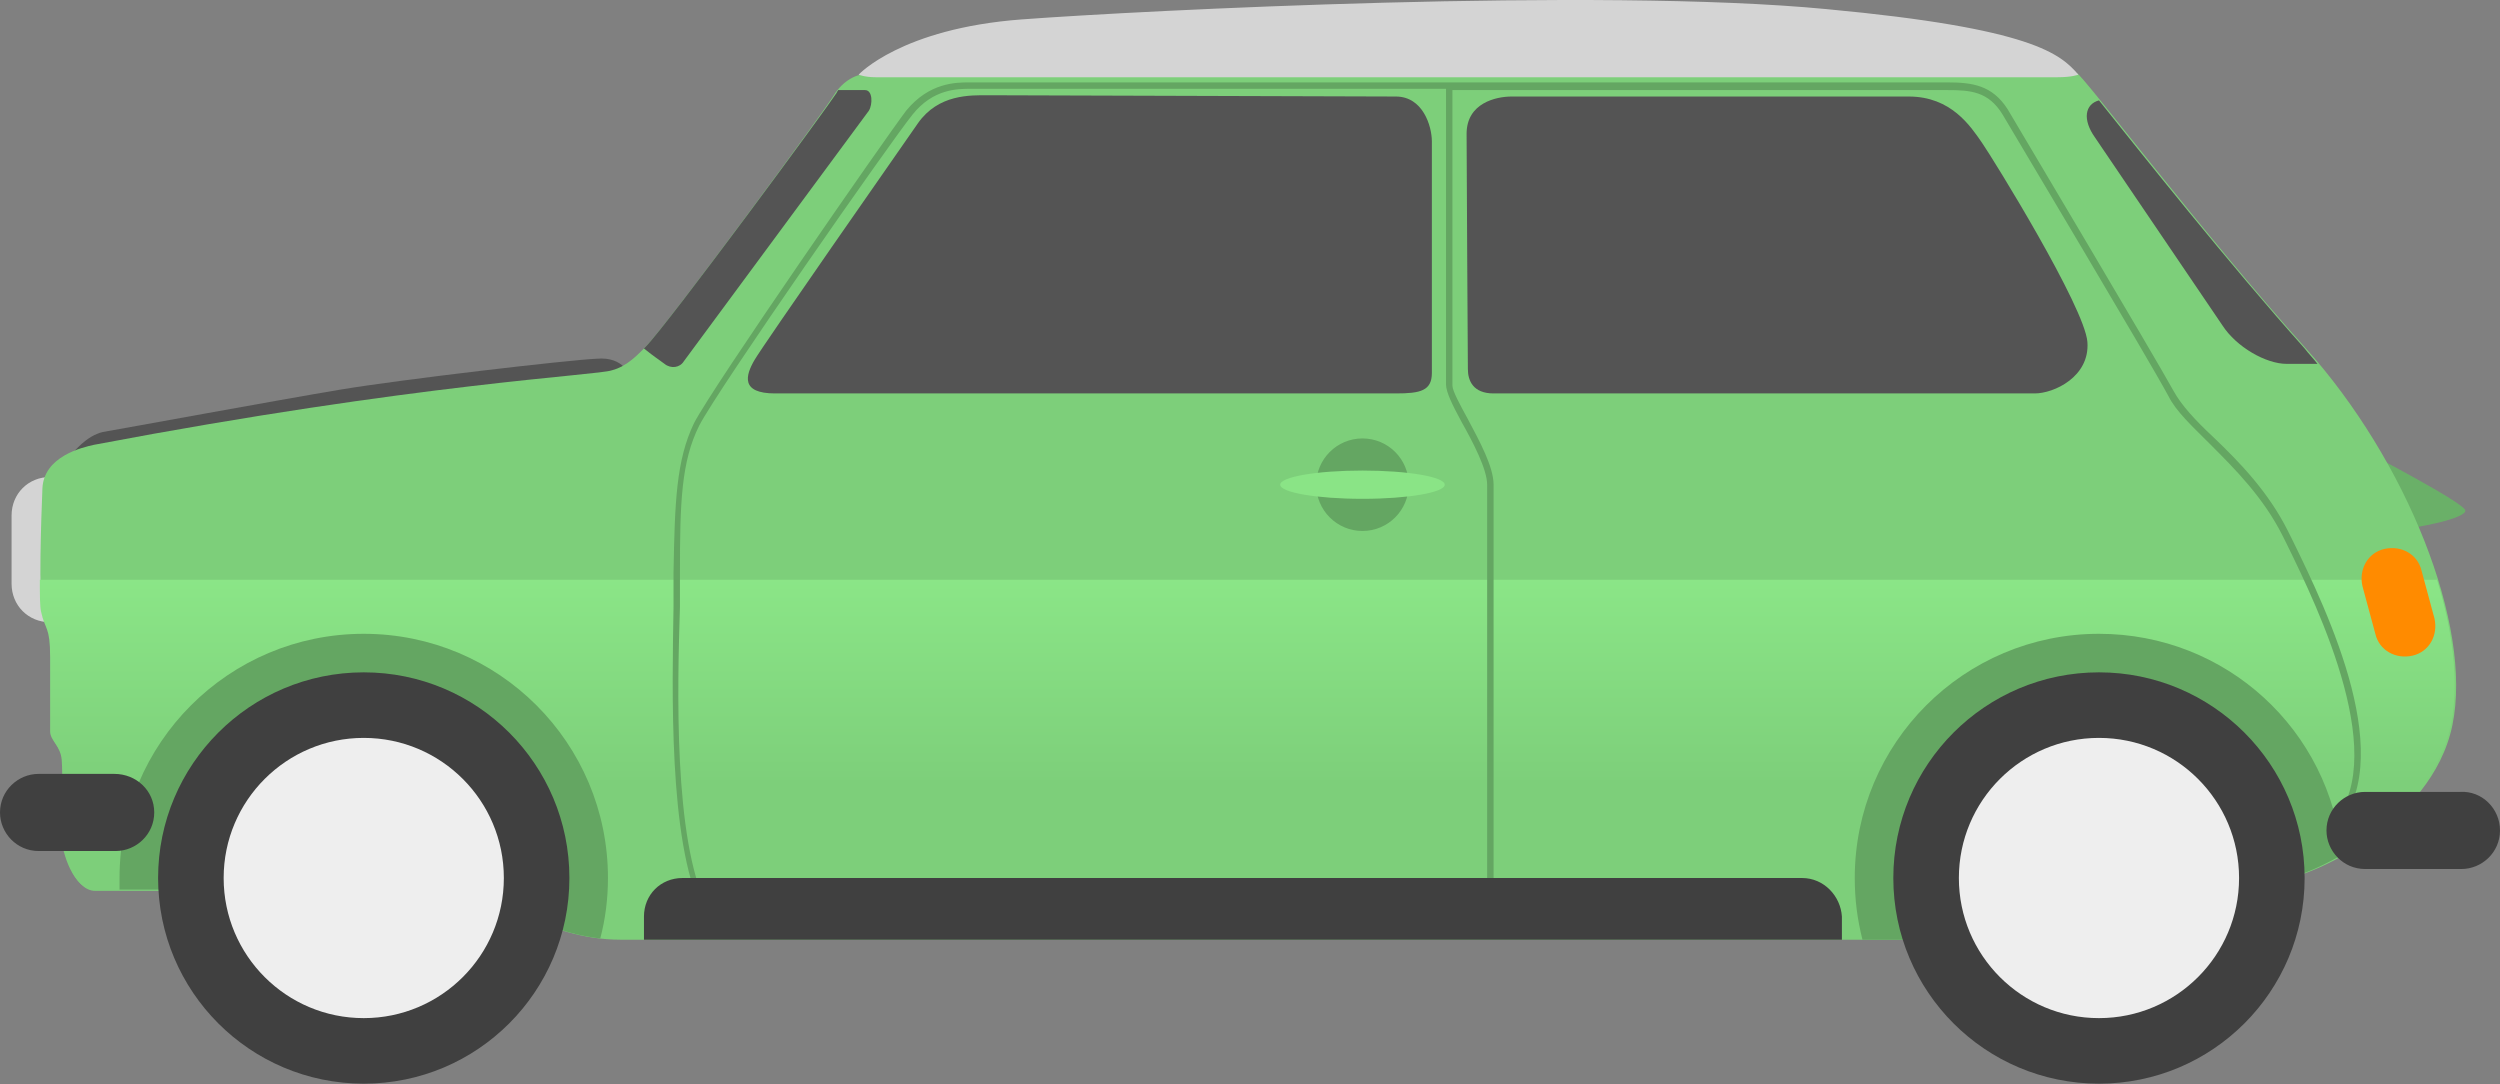 <svg width="113" height="49" viewBox="0 0 113 49" fill="none" xmlns="http://www.w3.org/2000/svg">
<rect x="0" y="0" width="113" height="49" fill="#808080" stroke="none"/>
<path d="M107.016 20.456C107.016 20.456 111.373 22.722 111.432 23.07C111.49 23.419 109.282 23.884 108.236 23.942L107.016 20.456Z" fill="#6AB068"/>
<path d="M5.868 26.382C5.868 27.369 5.113 28.125 4.125 28.125H2.266C1.278 28.125 0.523 27.369 0.523 26.382V23.302C0.523 22.315 1.278 21.56 2.266 21.56H4.183C5.171 21.56 5.926 22.315 5.926 23.302V26.382H5.868Z" fill="#D4D4D4"/>
<path d="M28.468 17.028C28.468 17.028 28.235 16.098 26.957 16.215C25.679 16.273 18.184 17.144 15.396 17.609C12.607 18.074 5.345 19.41 4.648 19.526C3.893 19.701 3.312 20.456 3.312 20.456L28.468 17.028Z" fill="#545454"/>
<path d="M4.241 20.107C3.718 20.223 1.975 20.63 1.917 22.082C1.859 23.535 1.743 26.846 1.917 27.718C2.092 28.531 2.324 28.357 2.324 29.751C2.324 31.088 2.324 32.772 2.324 33.121C2.324 33.528 2.789 33.76 2.847 34.399C2.905 35.038 2.847 37.362 2.847 37.943C2.847 38.524 3.37 40.267 4.299 40.267C5.229 40.267 20.218 40.267 21.206 40.267C22.193 40.267 24.575 42.475 28.061 42.475C31.547 42.475 86.449 42.475 88.25 42.475C90.051 42.475 102.484 39.686 103.356 39.686C104.227 39.686 109.921 37.304 110.85 32.772C111.78 28.241 108.759 20.804 104.227 15.75C99.638 10.637 94.176 3.433 93.886 3.317H39.332C38.809 3.317 38.228 3.549 37.764 4.188C37.415 4.827 30.153 14.704 29.165 15.692C28.875 15.982 28.352 16.563 27.654 16.738C27.015 16.97 18.94 17.318 4.241 20.107Z" fill="#7DCF7A"/>
<path d="M1.859 27.66C2.033 28.473 2.266 28.299 2.266 29.693C2.266 31.03 2.266 32.715 2.266 33.063C2.266 33.47 2.731 33.702 2.789 34.341C2.847 34.98 2.789 37.304 2.789 37.885C2.789 38.466 3.312 40.209 4.241 40.209C5.171 40.209 20.16 40.209 21.148 40.209C22.135 40.209 24.517 42.417 28.003 42.417C31.489 42.417 86.391 42.417 88.192 42.417C89.993 42.417 102.426 39.628 103.298 39.628C104.169 39.628 109.863 37.246 110.792 32.715C111.141 30.913 110.908 28.648 110.153 26.207H1.801C1.801 26.905 1.801 27.428 1.859 27.66Z" fill="url(#paint0_linear)"/>
<path d="M103.588 24.348L103.414 24C102.542 22.257 101.264 20.921 100.044 19.759C99.231 19.003 98.592 18.306 98.243 17.667C97.314 15.982 91.33 5.931 90.749 4.944C90.052 3.84 89.122 3.724 88.018 3.724H43.922H43.806C43.225 3.724 42.005 3.724 40.959 5.002C40.029 6.222 32.244 17.435 31.373 19.119C30.559 20.804 30.501 22.722 30.443 25.859C30.443 26.265 30.443 26.788 30.443 27.427C30.385 31.146 30.211 38.001 31.721 41.08L31.954 40.964C30.443 37.943 30.617 31.088 30.734 27.427C30.734 26.846 30.734 26.265 30.734 25.859C30.734 22.722 30.792 20.863 31.605 19.236C32.477 17.551 40.262 6.396 41.249 5.176C42.179 4.014 43.283 4.014 43.864 4.014H65.36V17.377C65.36 17.725 65.65 18.306 66.057 19.061C66.58 19.991 67.219 21.211 67.219 21.908V41.08H67.51V21.908C67.51 21.095 66.871 19.933 66.348 18.945C65.999 18.306 65.65 17.667 65.65 17.435V4.072H88.018C89.064 4.072 89.877 4.13 90.516 5.176C91.097 6.164 97.139 16.273 98.011 17.899C98.359 18.597 99.057 19.236 99.87 20.049C101.032 21.211 102.31 22.489 103.182 24.232L103.356 24.581C104.808 27.544 108.178 34.515 105.273 37.362L105.447 37.595C108.527 34.515 105.215 27.66 103.588 24.348Z" fill="#64A662"/>
<path d="M38.809 3.375C38.809 3.375 40.727 1.284 46.188 0.877C51.649 0.47 72.274 -0.576 82.557 0.412C91.911 1.284 93.131 2.445 93.944 3.375C93.944 3.375 93.653 3.491 93.014 3.491C92.375 3.491 40.029 3.491 39.565 3.491C39.1 3.491 38.809 3.375 38.809 3.375Z" fill="#D4D4D4"/>
<path d="M103.298 39.686C103.646 39.686 104.634 39.338 105.854 38.641C105.331 33.005 100.625 28.648 94.874 28.648C88.773 28.648 83.835 33.586 83.835 39.686C83.835 40.674 83.951 41.545 84.183 42.475C86.449 42.475 87.902 42.475 88.192 42.475C89.993 42.475 102.426 39.686 103.298 39.686Z" fill="#64A662"/>
<path d="M27.132 42.417C27.364 41.545 27.48 40.616 27.48 39.686C27.48 33.586 22.542 28.648 16.442 28.648C10.341 28.648 5.403 33.586 5.403 39.686C5.403 39.861 5.403 40.035 5.403 40.209C9.179 40.209 20.276 40.209 21.148 40.209C22.077 40.267 24.11 42.068 27.132 42.417Z" fill="#64A662"/>
<path d="M16.442 48.982C21.576 48.982 25.737 44.82 25.737 39.686C25.737 34.552 21.576 30.39 16.442 30.39C11.308 30.39 7.146 34.552 7.146 39.686C7.146 44.82 11.308 48.982 16.442 48.982Z" fill="#404040"/>
<path d="M16.442 46.019C19.939 46.019 22.774 43.184 22.774 39.686C22.774 36.189 19.939 33.353 16.442 33.353C12.944 33.353 10.109 36.189 10.109 39.686C10.109 43.184 12.944 46.019 16.442 46.019Z" fill="#EEEEEE"/>
<path d="M94.874 48.982C100.007 48.982 104.169 44.82 104.169 39.686C104.169 34.552 100.007 30.39 94.874 30.39C89.74 30.39 85.578 34.552 85.578 39.686C85.578 44.82 89.74 48.982 94.874 48.982Z" fill="#404040"/>
<path d="M94.873 46.019C98.371 46.019 101.206 43.184 101.206 39.686C101.206 36.189 98.371 33.353 94.873 33.353C91.376 33.353 88.541 36.189 88.541 39.686C88.541 43.184 91.376 46.019 94.873 46.019Z" fill="#EEEEEE"/>
<path d="M81.453 39.686H30.85C29.862 39.686 29.107 40.441 29.107 41.429V42.475C36.021 42.475 70.24 42.475 83.254 42.475V41.429C83.196 40.5 82.441 39.686 81.453 39.686Z" fill="#404040"/>
<path d="M44.677 4.305C43.864 4.305 42.411 4.246 41.482 5.583C40.552 6.919 34.51 15.575 34.103 16.273C33.697 16.97 33.464 17.783 35.033 17.783C36.602 17.783 61.99 17.783 63.094 17.783C64.198 17.783 64.721 17.667 64.721 16.854C64.721 16.04 64.721 7.093 64.721 6.396C64.721 5.699 64.314 4.363 63.094 4.363C61.874 4.363 44.677 4.305 44.677 4.305Z" fill="#545454"/>
<path d="M66.348 16.68C66.348 17.202 66.58 17.783 67.51 17.783C68.497 17.783 91.097 17.783 91.969 17.783C92.84 17.783 94.467 17.028 94.351 15.46C94.234 13.891 90.11 7.21 89.587 6.454C89.064 5.699 88.192 4.363 86.275 4.363C84.358 4.363 69.02 4.363 68.323 4.363C67.626 4.363 66.29 4.653 66.29 6.048C66.29 7.442 66.348 16.68 66.348 16.68Z" fill="#545454"/>
<path d="M104.75 16.447C104.576 16.215 104.343 15.982 104.169 15.75C100.741 11.915 96.733 6.861 94.873 4.537C94.234 4.711 94.118 5.409 94.699 6.222L100.451 14.704C101.09 15.692 102.426 16.447 103.356 16.447H104.75Z" fill="#545454"/>
<path d="M39.1 4.072C38.751 4.072 38.345 4.072 37.88 4.072C37.88 4.13 37.822 4.13 37.822 4.188C37.415 4.828 30.153 14.704 29.165 15.692C29.165 15.692 29.165 15.692 29.107 15.75C29.456 16.04 29.804 16.273 30.037 16.447C30.327 16.68 30.734 16.621 30.908 16.331L39.274 5.002C39.449 4.711 39.449 4.072 39.1 4.072Z" fill="#545454"/>
<path d="M6.972 36.723C6.972 37.711 6.158 38.466 5.229 38.466H1.743C0.755 38.466 0 37.653 0 36.723C0 35.736 0.813 34.98 1.743 34.98H5.171C6.158 34.98 6.972 35.736 6.972 36.723Z" fill="#404040"/>
<path d="M113 37.536C113 38.524 112.187 39.279 111.257 39.279H106.9C105.912 39.279 105.157 38.466 105.157 37.536C105.157 36.549 105.97 35.794 106.9 35.794H111.199C112.187 35.735 113 36.549 113 37.536Z" fill="#404040"/>
<path d="M110.037 27.95C110.211 28.706 109.805 29.461 109.049 29.635C108.294 29.809 107.539 29.403 107.365 28.647L106.784 26.498C106.609 25.742 107.016 24.987 107.771 24.813C108.527 24.639 109.282 25.045 109.456 25.801L110.037 27.95Z" fill="#FF8B00"/>
<path d="M61.584 24C62.739 24 63.675 23.063 63.675 21.908C63.675 20.753 62.739 19.817 61.584 19.817C60.428 19.817 59.492 20.753 59.492 21.908C59.492 23.063 60.428 24 61.584 24Z" fill="#64A662"/>
<path d="M61.584 22.547C63.637 22.547 65.302 22.261 65.302 21.908C65.302 21.555 63.637 21.269 61.584 21.269C59.53 21.269 57.865 21.555 57.865 21.908C57.865 22.261 59.53 22.547 61.584 22.547Z" fill="#8AE486"/>
<defs>
<linearGradient id="paint0_linear" x1="56.375" y1="23.929" x2="56.375" y2="35.477" gradientUnits="userSpaceOnUse">
<stop stop-color="#8EEB8A"/>
<stop offset="1" stop-color="#7DCF7A"/>
</linearGradient>
</defs>
</svg>
